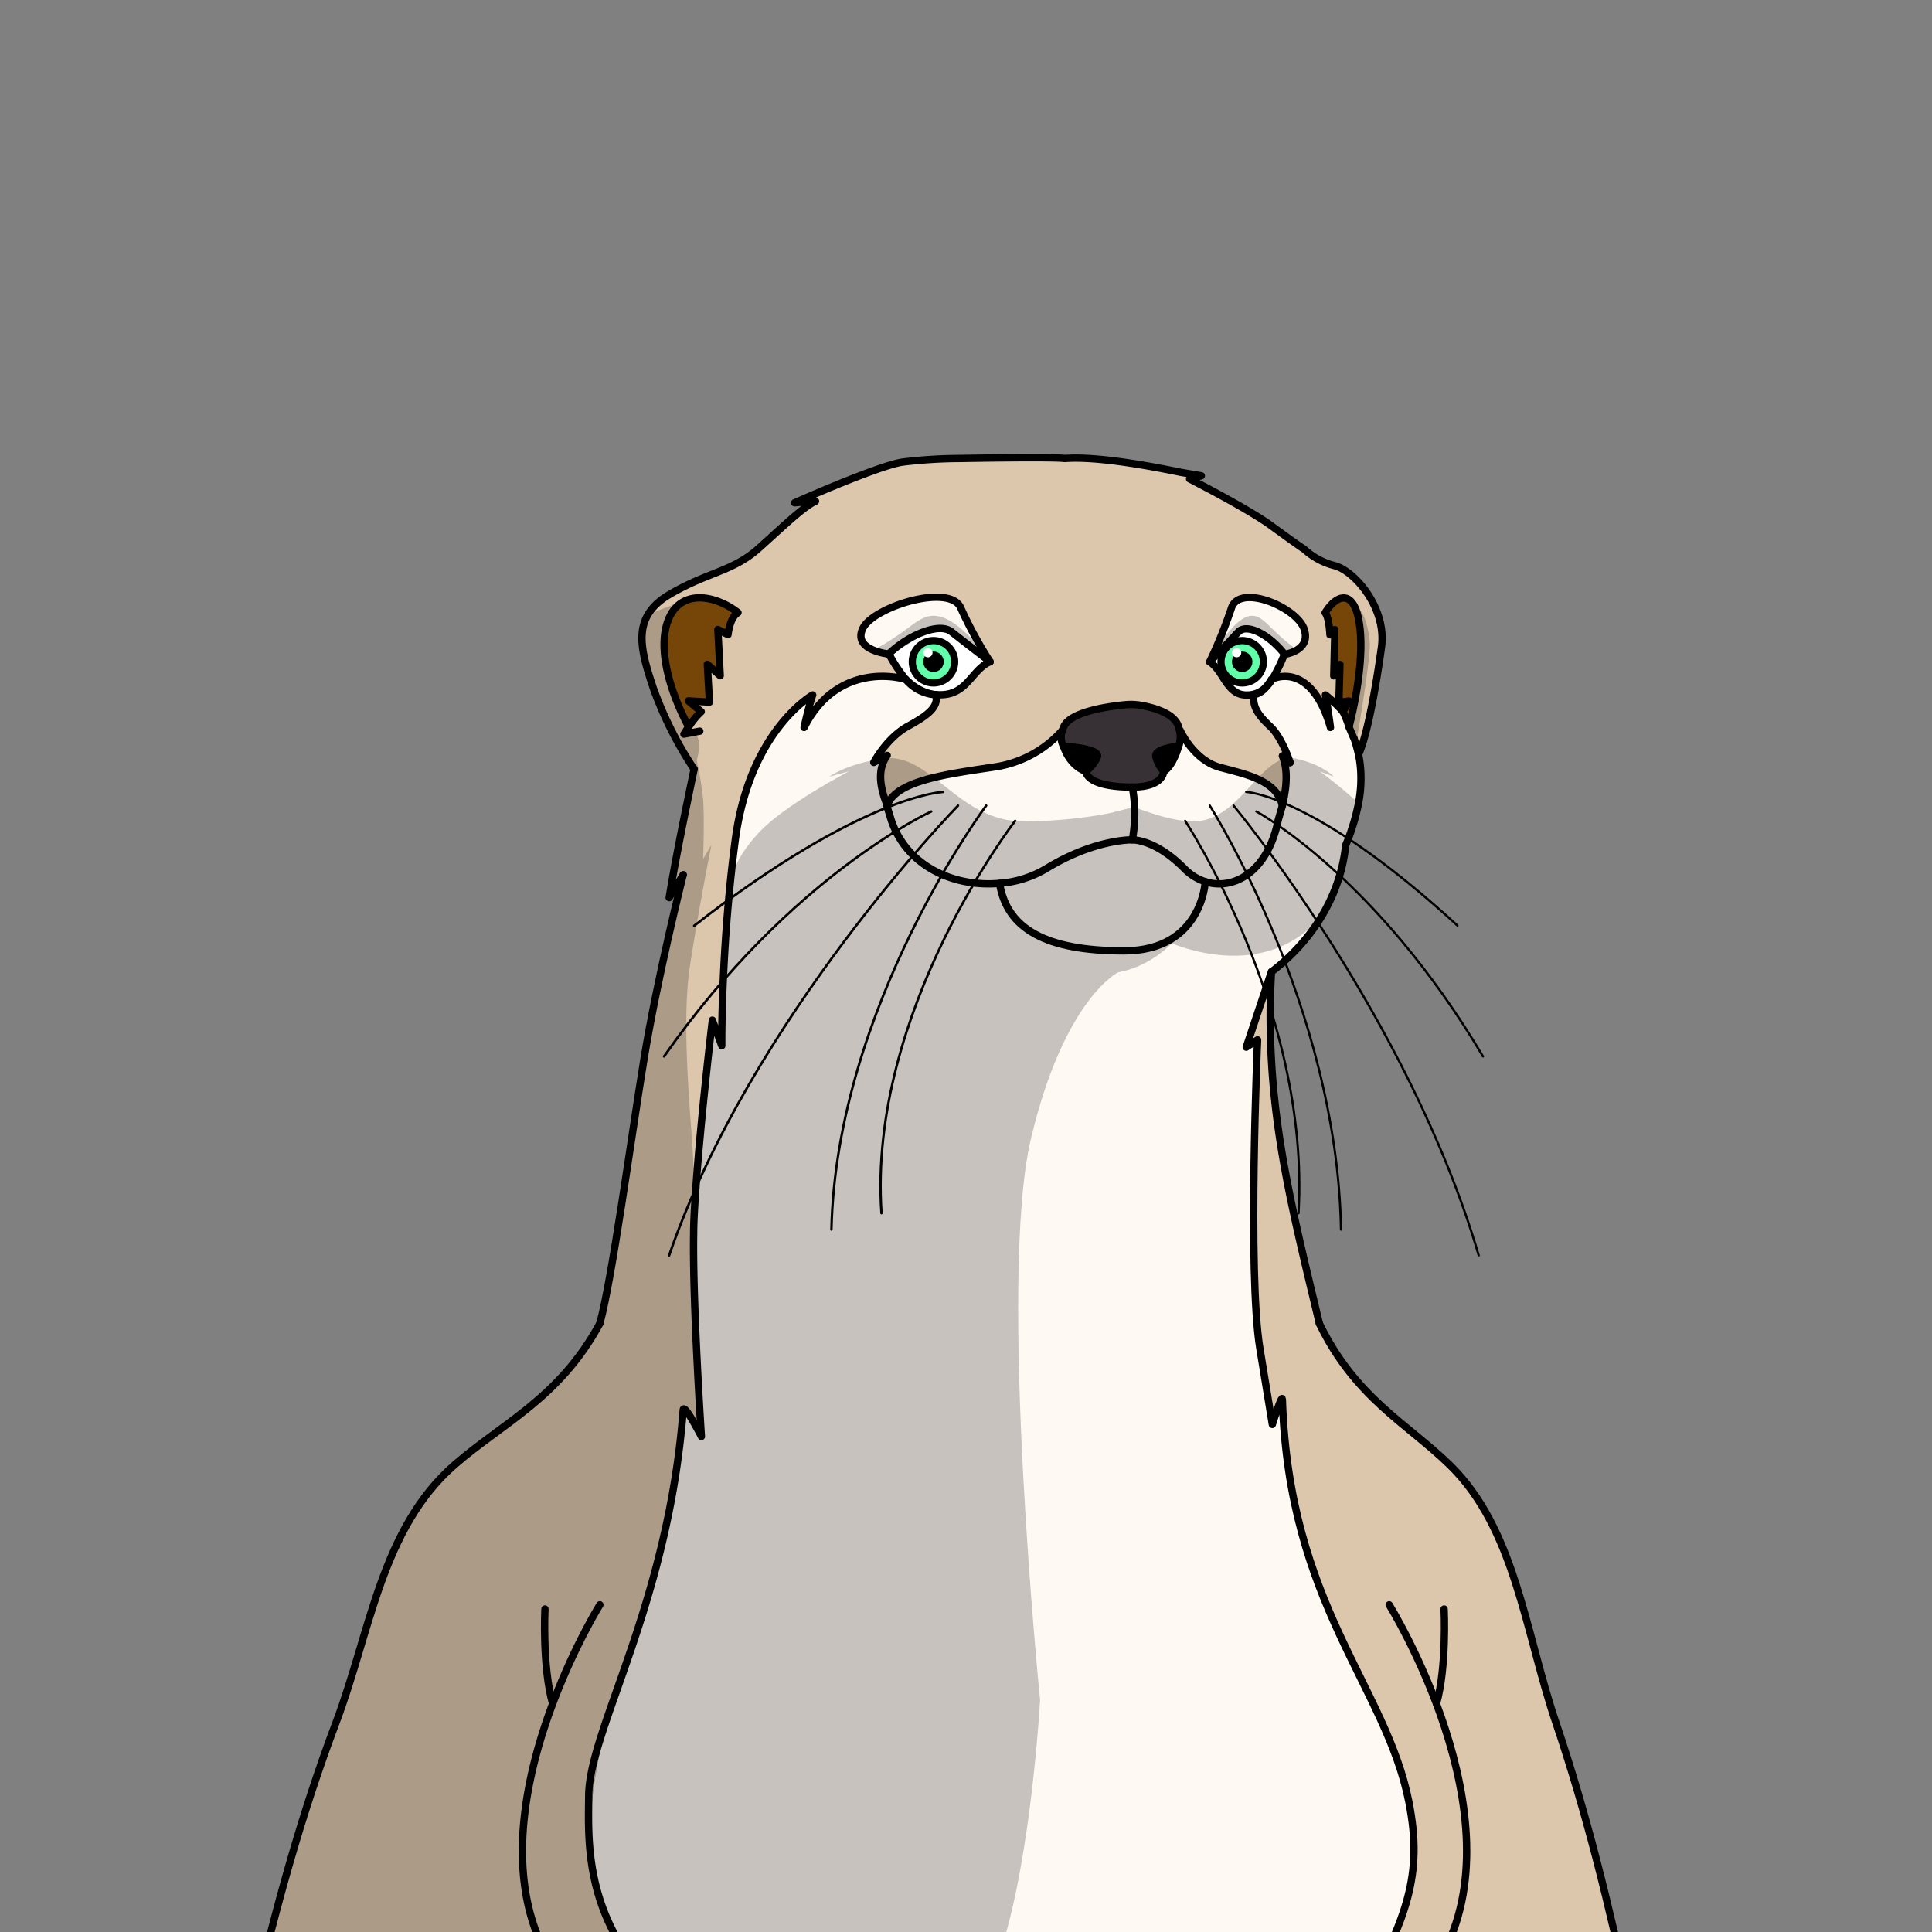 <svg xmlns="http://www.w3.org/2000/svg" viewBox="0 0 432 432">
  <rect x="0" y="0" width="432" height="432" fill="#808080" stroke="none"/>
  <defs>
    <style>.GUNDAN_OTTER_BODY_GUNDAN_OTTER_BODY_36_cls-1{isolation:isolate;}.GUNDAN_OTTER_BODY_GUNDAN_OTTER_BODY_36_cls-2{fill:#dcc7ad;}.GUNDAN_OTTER_BODY_GUNDAN_OTTER_BODY_36_cls-3{fill:#373135;}.GUNDAN_OTTER_BODY_GUNDAN_OTTER_BODY_36_cls-4{fill:#fff9f3;}.GUNDAN_OTTER_BODY_GUNDAN_OTTER_BODY_36_cls-5{fill:#975a0b;}.GUNDAN_OTTER_BODY_GUNDAN_OTTER_BODY_36_cls-6{fill:#fff;}.GUNDAN_OTTER_BODY_GUNDAN_OTTER_BODY_36_cls-10,.GUNDAN_OTTER_BODY_GUNDAN_OTTER_BODY_36_cls-11,.GUNDAN_OTTER_BODY_GUNDAN_OTTER_BODY_36_cls-7,.GUNDAN_OTTER_BODY_GUNDAN_OTTER_BODY_36_cls-9{fill:none;stroke:#000;stroke-linecap:round;stroke-linejoin:round;}.GUNDAN_OTTER_BODY_GUNDAN_OTTER_BODY_36_cls-7{stroke-width:1.64px;}.GUNDAN_OTTER_BODY_GUNDAN_OTTER_BODY_36_cls-8{fill:#61ffa9;}.GUNDAN_OTTER_BODY_GUNDAN_OTTER_BODY_36_cls-9{stroke-width:1.61px;}.GUNDAN_OTTER_BODY_GUNDAN_OTTER_BODY_36_cls-10{stroke-width:0.54px;}.GUNDAN_OTTER_BODY_GUNDAN_OTTER_BODY_36_cls-11{stroke-width:0.5px;}.GUNDAN_OTTER_BODY_GUNDAN_OTTER_BODY_36_cls-12{opacity:0.22;mix-blend-mode:multiply;}</style>
  </defs>
  <g class="GUNDAN_OTTER_BODY_GUNDAN_OTTER_BODY_36_cls-1">
    <g id="body">
      <path class="GUNDAN_OTTER_BODY_GUNDAN_OTTER_BODY_36_cls-2" d="M154,162.54a16.33,16.33,0,0,1,2.8-3.41l-2.88-2.41,4.72.27-.48-8.44,2.88,2.54-.52-10.33,2.27,1.15s.35-3.84,2.23-4.93c-5.33-4.16-13.42-5.42-15.86,2.4C147.07,146,150.25,155.62,154,162.54Zm144.49-36a15.86,15.86,0,0,1-6.82-3.67c-.26-.17-2.1-1.4-7.34-5.24S266,107.09,266,107.09l2.62-.7-4.63-.78c-4.89-1-18.09-3.67-25.86-3.09-3-.38-23.45,0-23.45,0a107.72,107.72,0,0,0-12.87.81c-5.54.82-24.12,9.09-24.12,9.09l4.66-.35c-2.8,1.34-6.81,5.25-12.64,10.49s-11.36,5.3-19.92,10.31S143,144.69,146.13,154a83.7,83.7,0,0,0,9.08,18s-4.07,19.1-5.59,28.77c2.66-4.32,3.07-5,3.14-5.1-.17.68-5.75,22.75-8.73,41-3,18.52-7.11,49-9.9,59.3-9,16.66-21.71,22.25-32.43,31.57-16.4,14.25-18.89,37.34-26.56,57.67S61.7,426.41,56.73,447.57H149.4c-5.54-2.6-16.13-18.38-17.28-32s2.78-31.92,9.84-49.3,10.8-50.95,10.8-50.95l4.07,5.89s-2-30.64-1.73-45.32c0-2.85.23-6.39.5-10.25,1.12-16,3.69-37.52,3.69-37.52l2.1,5.71s-.06-5.69.33-14.56c.22-5.13.59-11.32,1.21-18.1.38-4.27.87-8.76,1.48-13.36,3.25-24.58,17.31-32.41,17.31-32.41s-1,2.91-1.92,7.27c6.55-13,18.46-12,22.75-10.73a34.42,34.42,0,0,1-3.76-5.69s-8.16-.79-5.89-5.68,19.58-10.23,21.93-4.63A93.25,93.25,0,0,0,221.4,148c-4.17,1.88-5.09,7.4-11.09,7.4-.36,0-.7,0-1,0,.5,2.7-1.44,4.43-6.24,7.05s-7.69,8.13-7.69,8.13l3-1.57c-1.75,2.44-2.18,5.76,0,11.18,2-5.59,13.46-7,23.77-8.56a25.19,25.19,0,0,0,15.46-8.29h0a6.38,6.38,0,0,1,.43-1.06c1.81-3.19,10.08-4.31,13.6-4.65a12.87,12.87,0,0,1,3.45.12c2.63.45,7.29,1.65,8.39,4.53a9.15,9.15,0,0,1,.3,1.1l.17,0s3,6.71,9,8.29,12.67,3,13.84,8.56c1.27-5.42,1-8.74,0-11.18l1.72,1.56c-.08-.29-1.75-5.57-4.47-8.12s-3.93-4.35-3.63-7.05a4.51,4.51,0,0,0,2.72-1.73,5.9,5.9,0,0,1-4.39,1.77c-4.44,0-5.12-5.52-8.2-7.4h0a107.89,107.89,0,0,0,4.85-12c1.75-5.6,14.57-.27,16.26,4.63s-4.37,5.68-4.37,5.68h0a37,37,0,0,1-2.72,5.59c2.67-1.19,9.33-1.82,13,10.83-.56-4.36-1.12-7.27-1.12-7.27a31.46,31.46,0,0,1,3.91,3.71l1.37-2.38-2.28.27.23-8.44-1.38,2.54.25-10.33-1.1,1.15s-.16-3.84-1.07-4.93c2.57-4.16,6.47-5.42,7.64,2.4,1,6.57-.54,16.24-2.33,23.16l1.15,2.62a36.68,36.68,0,0,1,1,3.61c2.8-6.1,5.19-24.37,5.19-24.37C309.9,135.84,302.91,127.71,298.46,126.49Z" />
      <path class="GUNDAN_OTTER_BODY_GUNDAN_OTTER_BODY_36_cls-2" d="M284.3,217.28c-1.57,28.83,3.73,49.51,10.72,78.64,8.06,16.66,19.47,22.25,29.08,31.57,14.7,14.25,16.93,37.34,23.81,57.67s12,41.25,16.51,62.41H304.59c-.83-19.39-.34-50.12-5.88-66.14-11.45-33.09-12.5-65.86-12.5-65.86l-1.71,2.94-2.79-17c-2.78-17-.51-69-.51-69l-2.54,1.64,4.2-12.57Z" />
      <path d="M258.46,169.26a8.19,8.19,0,0,0,1.73,3.23c2.13-1.15,3.36-5.63,3.36-5.63S257.92,167.3,258.46,169.26Z" />
      <path d="M237.8,166.86s1.19,4.25,5,5.63a8.21,8.21,0,0,0,2.57-3.23C246.17,167.3,237.8,166.86,237.8,166.86Z" />
      <path class="GUNDAN_OTTER_BODY_GUNDAN_OTTER_BODY_36_cls-3" d="M263.73,163.33a5.9,5.9,0,0,1-.18,3.53s-5.63.44-5.09,2.4a8.19,8.19,0,0,0,1.73,3.23c0,.13-.07,3.5-7,3.5-10.29,0-10.39-3.37-10.39-3.5a8.21,8.21,0,0,0,2.57-3.23c.8-2-7.57-2.4-7.57-2.4a4.19,4.19,0,0,1-.24-3.57,6.38,6.38,0,0,1,.43-1.06c1.81-3.19,10.08-4.31,13.6-4.65a12.87,12.87,0,0,1,3.45.12c2.63.45,7.29,1.65,8.39,4.53A9.15,9.15,0,0,1,263.73,163.33Z" />
      <path class="GUNDAN_OTTER_BODY_GUNDAN_OTTER_BODY_36_cls-4" d="M272.9,171.58c-6-1.58-9-8.29-9-8.29l-.17,0a5.9,5.9,0,0,1-.18,3.53s-1.23,4.48-3.36,5.63c0,.13-.07,3.5-7,3.5-10.29,0-10.39-3.37-10.39-3.5-3.81-1.38-5-5.63-5-5.63a4.19,4.19,0,0,1-.24-3.57h0a25.19,25.19,0,0,1-15.46,8.29c-10.31,1.57-21.76,3-23.77,8.56l1,3.23c3.59,10.65,14.4,15,24.22,14.15,1.65,10.19,10.35,15.1,27.83,15.1s18.17-15.48,18.17-15.48c6.33,2,13.94-2.12,16.31-13.77l.93-3.23C285.57,174.55,278.9,173.15,272.9,171.58Z" />
      <path class="GUNDAN_OTTER_BODY_GUNDAN_OTTER_BODY_36_cls-4" d="M316.51,412.77c0-15.5-17.29-48-17.29-48s-3.74-8.72-6.81-17.89c-5.18-15.91-5.67-34-5.67-34l-1.3,3.25-1.14,1.15c-.27-1.7-.95-5.82-2.59-15.82-2.78-17-.51-69-.51-69l-2.54,1.64,4.2-12.57,1.44-4.32c8.74-6.64,15.38-16.61,16.6-28.31a48.12,48.12,0,0,0,2.84-9.39,29.09,29.09,0,0,0,.51-6.61,24.91,24.91,0,0,0-.5-4.19h0a36.68,36.68,0,0,0-1-3.61l-1.15-2.62a19.34,19.34,0,0,0-1.35-3.41l0,0a31.46,31.46,0,0,0-3.91-3.71s.56,2.91,1.12,7.27c-3.7-12.65-10.36-12-13-10.83a9.62,9.62,0,0,1-1.41,1.79,4.51,4.51,0,0,1-2.72,1.73c-.3,2.7.83,4.43,3.63,7.05s4.39,7.83,4.47,8.12L286.74,169c1,2.44,1.27,5.76,0,11.18l-.93,3.23c-2.37,11.65-10,15.8-16.31,13.77,0,0-.69,15.48-18.17,15.48s-26.18-4.91-27.83-15.1c-9.82.88-20.63-3.5-24.22-14.15l-1-3.23c-2.18-5.42-1.75-8.74,0-11.18l-3,1.57s2.88-5.51,7.69-8.13,6.74-4.35,6.24-7.05h-.05l-.2,0-.19,0a9.28,9.28,0,0,1-6.27-3.37h0c-4.29-1.24-16.2-2.28-22.75,10.73,1-4.36,1.92-7.27,1.92-7.27s-14.06,7.83-17.31,32.41c-.61,4.6-1.1,9.09-1.48,13.36-.62,6.78-1,13-1.21,18.1-.39,8.87-.33,14.56-.33,14.56l-2.1-5.71s-2.57,21.49-3.69,37.52c-.27,3.86-.46,7.4-.5,10.25-.24,14.68,1.73,45.32,1.73,45.32l-4.07-5.89S149,348.89,142,366.26s-11,35.67-9.84,49.3,11.74,29.41,17.28,32H304.59c0-.55,0-1.12-.07-1.69l.81.26S316.49,428.27,316.51,412.77Z" />
      <path class="GUNDAN_OTTER_BODY_GUNDAN_OTTER_BODY_36_cls-4" d="M291.61,140.56c-1.69-4.9-14.51-10.23-16.26-4.63a107.89,107.89,0,0,1-4.85,12c.26-.27,4.42-4.57,6.37-6.67s7.05.67,10.34,4.93h0S293.29,145.45,291.61,140.56Z" />
      <path class="GUNDAN_OTTER_BODY_GUNDAN_OTTER_BODY_36_cls-4" d="M192.9,140.56c-2.27,4.89,5.89,5.68,5.89,5.68,4.46-4.26,11.28-7.11,14-4.93S221.4,148,221.4,148a93.25,93.25,0,0,1-6.57-12.06C212.48,130.33,195.17,135.66,192.9,140.56Z" />
      <path class="GUNDAN_OTTER_BODY_GUNDAN_OTTER_BODY_36_cls-5" d="M304,139.38c-1.17-7.82-5.07-6.56-7.64-2.4.91,1.09,1.07,4.93,1.07,4.93l1.1-1.15-.25,10.33,1.38-2.54L299.4,157l2.28-.27-1.37,2.38,0,0a19.34,19.34,0,0,1,1.35,3.41C303.43,155.62,305,146,304,139.38Z" />
      <path class="GUNDAN_OTTER_BODY_GUNDAN_OTTER_BODY_36_cls-5" d="M149.13,139.38c-2.06,6.57,1.12,16.24,4.84,23.16a16.33,16.33,0,0,1,2.8-3.41l-2.88-2.41,4.72.27-.48-8.44,2.88,2.54-.52-10.33,2.27,1.15s.35-3.84,2.23-4.93C159.66,132.82,151.57,131.56,149.13,139.38Z" />
      <path class="GUNDAN_OTTER_BODY_GUNDAN_OTTER_BODY_36_cls-6" d="M198.79,146.24a34.42,34.42,0,0,0,3.76,5.69h0a11.17,11.17,0,0,0,6.46,3.39l.2,0h.05c.33,0,.67,0,1,0,6,0,6.92-5.52,11.09-7.4,0,0-5.91-4.51-8.62-6.68S203.25,142,198.79,146.24Z" />
      <path class="GUNDAN_OTTER_BODY_GUNDAN_OTTER_BODY_36_cls-6" d="M276.87,141.31c-1.95,2.1-6.11,6.4-6.37,6.67h0c3.08,1.88,3.76,7.4,8.2,7.4a5.9,5.9,0,0,0,4.39-1.77,9.49,9.49,0,0,0,1.19-1.69l.22-.1a37,37,0,0,0,2.72-5.59C283.92,142,278.87,139.13,276.87,141.31Z" />
      <path class="GUNDAN_OTTER_BODY_GUNDAN_OTTER_BODY_36_cls-7" d="M303.75,168.77c2.8-6.1,5.19-24.37,5.19-24.37,1-8.56-6-16.69-10.48-17.91a15.86,15.86,0,0,1-6.82-3.67c-.26-.17-2.1-1.4-7.34-5.24S266,107.09,266,107.09l2.62-.7-4.63-.78c-4.89-1-18.09-3.67-25.86-3.09-3-.38-23.45,0-23.45,0a107.72,107.72,0,0,0-12.87.81c-5.54.82-24.12,9.09-24.12,9.09l4.66-.35c-2.8,1.34-6.81,5.25-12.64,10.49s-11.36,5.3-19.92,10.31S143,144.69,146.13,154a83.7,83.7,0,0,0,9.08,18" />
      <path class="GUNDAN_OTTER_BODY_GUNDAN_OTTER_BODY_36_cls-7" d="M301.64,162.54s1.15,2.74,1.15,2.68" />
      <path class="GUNDAN_OTTER_BODY_GUNDAN_OTTER_BODY_36_cls-7" d="M134.13,295.92c2.79-10.26,6.87-40.78,9.9-59.3,3-18.24,8.56-40.31,8.73-41" />
      <path class="GUNDAN_OTTER_BODY_GUNDAN_OTTER_BODY_36_cls-7" d="M152.77,195.61h0c-.07.1-.48.78-3.14,5.1,1.52-9.67,5.59-28.77,5.59-28.77" />
      <path class="GUNDAN_OTTER_BODY_GUNDAN_OTTER_BODY_36_cls-7" d="M302.79,165.16a36.68,36.68,0,0,1,1,3.61h0a24.91,24.91,0,0,1,.5,4.19,29.09,29.09,0,0,1-.51,6.61A48.12,48.12,0,0,1,300.9,189c-1.22,11.7-7.86,21.67-16.6,28.31-1.57,28.83,3.73,49.51,10.72,78.64" />
      <path class="GUNDAN_OTTER_BODY_GUNDAN_OTTER_BODY_36_cls-7" d="M209.28,155.35c.33,0,.67,0,1,0,6,0,6.92-5.52,11.09-7.4,0,0-5.91-4.51-8.62-6.68s-9.53.67-14,4.93a34.42,34.42,0,0,0,3.76,5.69" />
      <path class="GUNDAN_OTTER_BODY_GUNDAN_OTTER_BODY_36_cls-7" d="M202.57,151.94a9.28,9.28,0,0,0,6.27,3.37" />
      <path class="GUNDAN_OTTER_BODY_GUNDAN_OTTER_BODY_36_cls-7" d="M270.5,148c.26-.27,4.42-4.57,6.37-6.67s7.05.67,10.34,4.93a37,37,0,0,1-2.72,5.59,9.62,9.62,0,0,1-1.41,1.79,5.9,5.9,0,0,1-4.39,1.77c-4.44,0-5.12-5.52-8.2-7.4" />
      <path class="GUNDAN_OTTER_BODY_GUNDAN_OTTER_BODY_36_cls-7" d="M263.55,166.86a5.9,5.9,0,0,0,.18-3.53,9.15,9.15,0,0,0-.3-1.1c-1.1-2.88-5.76-4.08-8.39-4.53a12.87,12.87,0,0,0-3.45-.12c-3.52.34-11.79,1.46-13.6,4.65a6.38,6.38,0,0,0-.43,1.06,4.19,4.19,0,0,0,.24,3.57s8.37.44,7.57,2.4a8.21,8.21,0,0,1-2.57,3.23c0,.13.1,3.5,10.39,3.5,6.93,0,7-3.37,7-3.5a8.19,8.19,0,0,1-1.73-3.23C257.92,167.3,263.55,166.86,263.55,166.86Z" />
      <path class="GUNDAN_OTTER_BODY_GUNDAN_OTTER_BODY_36_cls-7" d="M253.19,187.79s-8.38-.22-19.22,6.42a24.08,24.08,0,0,1-10.47,3.31c-9.82.88-20.63-3.5-24.22-14.15l-1-3.23" />
      <path class="GUNDAN_OTTER_BODY_GUNDAN_OTTER_BODY_36_cls-7" d="M253.19,176a32.7,32.7,0,0,1,0,11.8s5.08-.22,11.63,6.42a11.53,11.53,0,0,0,4.68,2.93c6.33,2,13.94-2.12,16.31-13.77l.93-3.23" />
      <path class="GUNDAN_OTTER_BODY_GUNDAN_OTTER_BODY_36_cls-7" d="M269.5,197.14s-.69,15.48-18.17,15.48-26.18-4.91-27.83-15.1" />
      <path class="GUNDAN_OTTER_BODY_GUNDAN_OTTER_BODY_36_cls-7" d="M221.4,148a93.25,93.25,0,0,1-6.57-12.06c-2.35-5.6-19.66-.27-21.93,4.63s5.89,5.68,5.89,5.68" />
      <path class="GUNDAN_OTTER_BODY_GUNDAN_OTTER_BODY_36_cls-7" d="M270.49,148h0a107.89,107.89,0,0,0,4.85-12c1.75-5.6,14.57-.27,16.26,4.63s-4.37,5.68-4.37,5.68" />
      <path class="GUNDAN_OTTER_BODY_GUNDAN_OTTER_BODY_36_cls-7" d="M154,162.54a16.33,16.33,0,0,1,2.8-3.41l-2.88-2.41,4.72.27-.48-8.44,2.88,2.54-.52-10.33,2.27,1.15s.35-3.84,2.23-4.93c-5.33-4.16-13.42-5.42-15.86,2.4C147.07,146,150.25,155.62,154,162.54Z" />
      <path class="GUNDAN_OTTER_BODY_GUNDAN_OTTER_BODY_36_cls-7" d="M156.47,163.49l-1.79.33-1.75.33s.44-.71,1-1.61" />
      <path class="GUNDAN_OTTER_BODY_GUNDAN_OTTER_BODY_36_cls-7" d="M301.64,162.54a19.34,19.34,0,0,0-1.35-3.41l0,0,1.37-2.38-2.28.27.23-8.44-1.38,2.54.25-10.33-1.1,1.15s-.16-3.84-1.07-4.93c2.57-4.16,6.47-5.42,7.64,2.4C305,146,303.43,155.62,301.64,162.54Z" />
      <path class="GUNDAN_OTTER_BODY_GUNDAN_OTTER_BODY_36_cls-7" d="M237.8,166.86s1.19,4.25,5,5.63" />
      <path class="GUNDAN_OTTER_BODY_GUNDAN_OTTER_BODY_36_cls-7" d="M263.55,166.86s-1.23,4.48-3.36,5.63" />
      <path class="GUNDAN_OTTER_BODY_GUNDAN_OTTER_BODY_36_cls-7" d="M149.4,447.57c-18.92-17.21-17.87-35.21-17.76-46.1.15-14.91,17.76-42.63,21.12-86.16.14-1.78,4.07,5.89,4.07,5.89s-2-30.64-1.73-45.32c0-2.85.23-6.39.5-10.25,1.12-16,3.69-37.52,3.69-37.52l2.1,5.71s-.06-5.69.33-14.56c.22-5.13.59-11.32,1.21-18.1.38-4.27.87-8.76,1.48-13.36,3.25-24.58,17.31-32.41,17.31-32.41s-1,2.91-1.92,7.27c6.55-13,18.46-12,22.75-10.73h0a10.85,10.85,0,0,0,1,.87c.16.14.32.26.47.38.32.24.63.45.94.64l.45.26.39.21a11.4,11.4,0,0,0,1.55.64,8.28,8.28,0,0,0,.93.25,4.75,4.75,0,0,0,.59.12l.19,0,.2,0h.05c.5,2.7-1.44,4.43-6.24,7.05s-7.69,8.13-7.69,8.13l3-1.57c-1.75,2.44-2.18,5.76,0,11.18,2-5.59,13.46-7,23.77-8.56a25.19,25.19,0,0,0,15.46-8.29" />
      <path class="GUNDAN_OTTER_BODY_GUNDAN_OTTER_BODY_36_cls-7" d="M288.46,170.52c-.08-.29-1.75-5.57-4.47-8.12s-3.93-4.35-3.63-7.05a4.51,4.51,0,0,0,2.72-1.73,9.49,9.49,0,0,0,1.19-1.69l.22-.1c2.67-1.19,9.33-1.82,13,10.83-.56-4.36-1.12-7.27-1.12-7.27a31.46,31.46,0,0,1,3.91,3.71" />
      <path class="GUNDAN_OTTER_BODY_GUNDAN_OTTER_BODY_36_cls-7" d="M288.47,170.53h0L286.74,169c1,2.44,1.27,5.76,0,11.18-1.17-5.59-7.84-7-13.84-8.56s-9-8.29-9-8.29" />
      <path class="GUNDAN_OTTER_BODY_GUNDAN_OTTER_BODY_36_cls-7" d="M295,295.92c8.06,16.66,19.47,22.25,29.08,31.57,14.7,14.25,16.93,37.34,23.81,57.67s12,41.25,16.51,62.41H56.73c5-21.16,10.73-42.09,18.41-62.41s10.16-43.42,26.56-57.67c10.72-9.32,23.44-14.91,32.43-31.57" />
      <path class="GUNDAN_OTTER_BODY_GUNDAN_OTTER_BODY_36_cls-7" d="M304.59,447.57c9.85-18.84,13.72-28.08,10.43-44.71-5.13-25.87-26.8-44-28.28-89.94-.05-1.5-2.24,5.59-2.24,5.59l-2.79-17c-2.78-17-.51-69-.51-69l-2.54,1.64,4.2-12.57,1.44-4.32" />
      <path class="GUNDAN_OTTER_BODY_GUNDAN_OTTER_BODY_36_cls-7" d="M121.85,359.78s-.63,13,1.73,21.19" />
      <path class="GUNDAN_OTTER_BODY_GUNDAN_OTTER_BODY_36_cls-7" d="M310.63,358.84s29.41,47.34,11.58,78.83-82.31,12-82.31,12-14.59-5.48-19.83-9.32" />
      <path class="GUNDAN_OTTER_BODY_GUNDAN_OTTER_BODY_36_cls-7" d="M322.91,359.78s.63,13-1.72,21.19" />
      <path class="GUNDAN_OTTER_BODY_GUNDAN_OTTER_BODY_36_cls-7" d="M134.13,358.84s-29.4,47.34-11.58,78.83a29.56,29.56,0,0,0,9.16,9.9c24.46,16.83,73.15,2.13,73.15,2.13,1.63-.66,3.17-1.37,4.64-2.13" />
      <path class="GUNDAN_OTTER_BODY_GUNDAN_OTTER_BODY_36_cls-8" d="M208.73,143.23a4.74,4.74,0,1,0,4.74,4.74A4.74,4.74,0,0,0,208.73,143.23Z" />
      <circle cx="208.73" cy="147.97" r="2.29" />
      <circle class="GUNDAN_OTTER_BODY_GUNDAN_OTTER_BODY_36_cls-6" cx="207.48" cy="145.94" r="1.04" />
      <circle class="GUNDAN_OTTER_BODY_GUNDAN_OTTER_BODY_36_cls-9" cx="208.73" cy="147.97" r="4.74" />
      <path class="GUNDAN_OTTER_BODY_GUNDAN_OTTER_BODY_36_cls-8" d="M277.76,143.23a4.74,4.74,0,1,0,4.73,4.74A4.74,4.74,0,0,0,277.76,143.23Z" />
      <circle cx="277.76" cy="147.97" r="2.29" />
      <circle class="GUNDAN_OTTER_BODY_GUNDAN_OTTER_BODY_36_cls-6" cx="276.51" cy="145.94" r="1.04" />
      <circle class="GUNDAN_OTTER_BODY_GUNDAN_OTTER_BODY_36_cls-9" cx="277.76" cy="147.97" r="4.74" />
      <path class="GUNDAN_OTTER_BODY_GUNDAN_OTTER_BODY_36_cls-10" d="M227,183.54S194,226,197.1,271.27" />
      <path class="GUNDAN_OTTER_BODY_GUNDAN_OTTER_BODY_36_cls-10" d="M220.51,180.14S187,225,185.91,274.94" />
      <path class="GUNDAN_OTTER_BODY_GUNDAN_OTTER_BODY_36_cls-10" d="M210.9,177.08S193,177.6,155.21,207" />
      <path class="GUNDAN_OTTER_BODY_GUNDAN_OTTER_BODY_36_cls-10" d="M208.24,181.45s-31.48,14.29-59.76,54.77" />
      <path class="GUNDAN_OTTER_BODY_GUNDAN_OTTER_BODY_36_cls-10" d="M214.22,180.14S168,227.41,149.62,280.71" />
      <path class="GUNDAN_OTTER_BODY_GUNDAN_OTTER_BODY_36_cls-11" d="M265,183.54s28,42.47,25.35,87.73" />
      <path class="GUNDAN_OTTER_BODY_GUNDAN_OTTER_BODY_36_cls-11" d="M270.51,180.14S299,225,299.85,274.94" />
      <path class="GUNDAN_OTTER_BODY_GUNDAN_OTTER_BODY_36_cls-11" d="M278.66,177.08s15.17.52,47.23,29.88" />
      <path class="GUNDAN_OTTER_BODY_GUNDAN_OTTER_BODY_36_cls-11" d="M280.92,181.45s26.7,14.29,50.68,54.77" />
      <path class="GUNDAN_OTTER_BODY_GUNDAN_OTTER_BODY_36_cls-11" d="M275.84,180.14s39.18,47.27,54.8,100.57" />
      <g class="GUNDAN_OTTER_BODY_GUNDAN_OTTER_BODY_36_cls-12">
        <path d="M164.11,136.34s-5.68-4.08-10.77-2.08-8.1,2.19-9.39,5.24,1.79,15.31,5.67,23,5.59,9.42,5.59,9.42,2.55-6.53-.13-8.22l-1.41-.51,3.1-4.1-1.56-2.06,3.36-.74-.14-7.43,2.55,1.66-.28-9.39,2.49.61Z" />
        <path d="M155.21,167.64a76.9,76.9,0,0,1,2,11c.35,4.66,0,13.43,0,13.43l1.87-3.14s-2.56,12.55-4.78,26.88.59,36.88.8,45.9,10.21,39.5,17.55,55.92,58.58,62,58.58,62S191.12,353.29,164.14,328c-26.89-27.55-30-31.81-30-31.81s5-30.46,7.92-47,9.78-52.05,9.78-52.05l-2.21,2,5.59-26.61-1.15-4.63Z" />
        <path d="M267.39,204.15s-5.85,11.1-17.32,13.25-28.62-4.85-34.07-7.47c11.59,3.76,17.95,3.87,25.69,2.07,7.22,1.08,15.74,1,18.3-1S266.15,207,267.39,204.15Z" />
        <path d="M253.68,180.46s-9,3-24.39,3.23-21.26-16.1-32.4-14c-8,1.31-11.5,4-11.5,4l4.43-1.21s-14.54,7.55-20.28,13.85-5.43,9.29-5.43,9.29-2.14,26.88-2.72,38.19l-1.45-4s-4.27,21.08-5.43,52.77c1.17,26.56,3,38.57,3,38.57s38.64,34.07,52,43.65,23.08,15.57,23.08,15.57-9.53-94.29-2.07-125.75,19.59-37.27,19.59-37.27l11.8-7.81s6.63-3,7.63-12c-3-2-6.4-5.2-8.51-6.72s-7.29-3.13-7.29-3.13l-.16-2.66Z" />
        <path d="M303.74,179.58A48.12,48.12,0,0,1,300.9,189a38.45,38.45,0,0,1-5.2,15.58C282.38,220.73,261,210.5,261,210.5l-9,2.1c-2,0-4.22-.23-6.21-.44L243,209.6s-4.8-3-5.52-12c2.2-2,4.63-5.2,6.16-6.71a16,16,0,0,1,3.56-2.32c1-.49,1.71-.81,1.71-.81l.11-2.67-.07-3.46,4.69-1.2s7.39,3.13,12.91,3.24c6.5.12,10.65-5.38,14.57-9.56,1.93-2,3.8-3.78,5.87-4.38a3.45,3.45,0,0,1,.46-.12c.21,0,.42-.07.64-.09a5.61,5.61,0,0,1,1.89.17c5.78,1.3,8.31,4,8.31,4l-3.19-1.2A98.31,98.31,0,0,1,303.74,179.58Z" />
        <path d="M252.41,212.61l-1.31.21.94-.22Z" />
        <path d="M296.33,136s2.79-3.43,5.87-1.49,3.65,5.8,4.06,8.71-2.52,20.06-2.52,20.06l-.59,3.06s-1.47-3.41-2.84-6a15.27,15.27,0,0,0-2.52-3.74l-1.39-1.17,2.84,1.77s.61-5.86-.08-7.34-.83-1.85-.83-1.85l.13-6.19-1.58-1.23Z" />
        <path d="M195.06,145.26c.37.15,3.52-1.56,7.8-4.71s7.59-6.54,18.3,6.69c-3.72-2.29-8.73-6.68-11.06-6.69s-8.4,4.58-9.86,5.13l-1.45.56Z" />
        <path d="M290.31,145.26c-.28.15-2.66-1.56-5.89-4.71s-5.71-6.54-13.79,6.69c2.8-2.29,6.58-6.68,8.34-6.69s6.34,4.58,7.43,5.13l1.1.56Z" />
        <path d="M216.92,351.14l15.63,29.28s-3.05,53.84-14.46,67.15H56.73s7.45-32.26,15.38-52.46c7-21.93,9-29.67,13.19-41.48s7.55-21.19,25.28-33.07,20.71-19.78,23.55-24.36a14.71,14.71,0,0,1,6.86-6Z" />
      </g>
    </g>
  </g>
</svg>